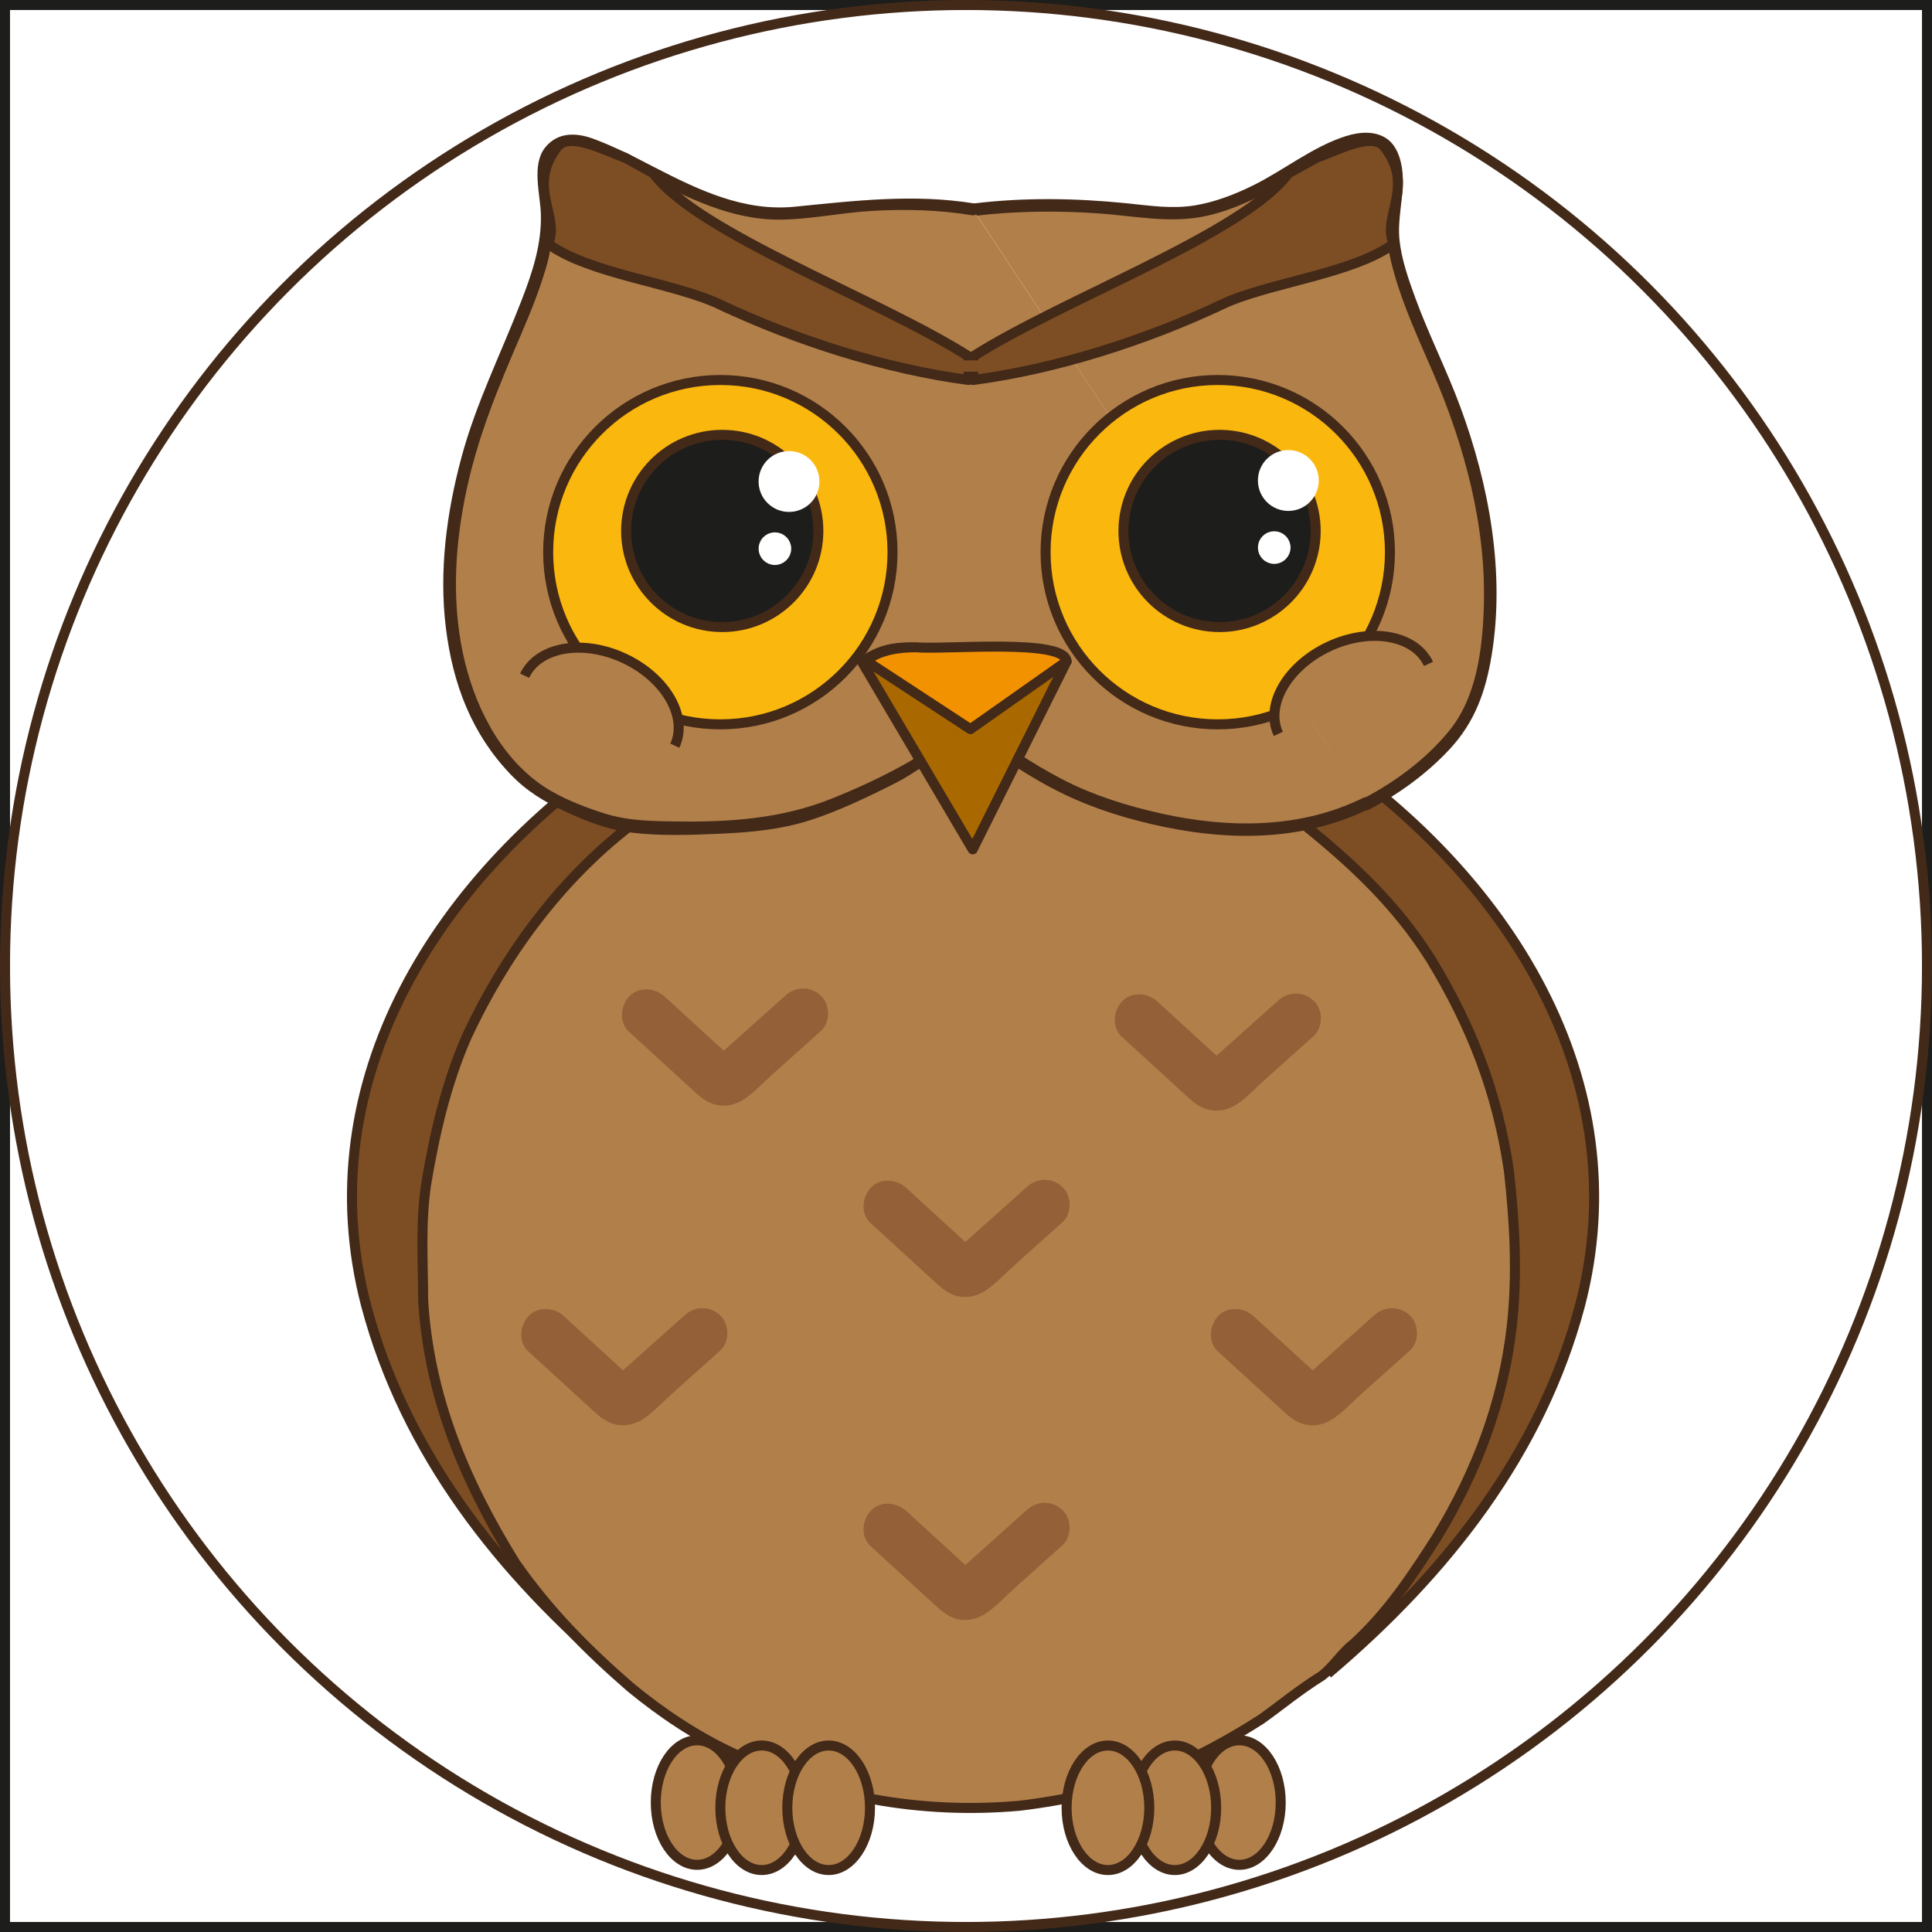<?xml version="1.0" encoding="UTF-8"?>
<svg id="Layer_1" data-name="Layer 1" xmlns="http://www.w3.org/2000/svg" viewBox="0 0 193 193">
  <rect x="0" y="0" width="193" height="193" fill="#808080" stroke="none"/>
  <defs>
    <style>
      .cls-1 {
        fill: #a96900;
      }

      .cls-1, .cls-2, .cls-3 {
        stroke-linecap: round;
        stroke-linejoin: round;
      }

      .cls-1, .cls-2, .cls-3, .cls-4, .cls-5, .cls-6, .cls-7, .cls-8 {
        stroke: #432918;
      }

      .cls-2, .cls-4, .cls-9 {
        fill: #7d4e24;
      }

      .cls-3 {
        fill: #f39200;
      }

      .cls-4, .cls-10, .cls-11, .cls-5, .cls-6, .cls-7, .cls-8, .cls-12 {
        stroke-miterlimit: 10;
      }

      .cls-10 {
        stroke: #1d1d1b;
      }

      .cls-10, .cls-11 {
        fill: #fff;
      }

      .cls-11 {
        stroke: #fff;
      }

      .cls-5, .cls-12, .cls-13 {
        fill: #b17f4a;
      }

      .cls-6 {
        fill: #1d1d1b;
      }

      .cls-7 {
        fill: #fab70e;
      }

      .cls-8 {
        fill: none;
      }

      .cls-12 {
        stroke: #683c11;
        stroke-width: 6px;
      }

      .cls-14 {
        fill: #432918;
      }

      .cls-14, .cls-13, .cls-9, .cls-15 {
        stroke-width: 0px;
      }

      .cls-15 {
        fill: #936037;
      }
    </style>
  </defs>
  <rect class="cls-10" x=".5" y=".5" width="192" height="192"/>
  <circle class="cls-8" cx="96.5" cy="96.5" r="96"/>
  <ellipse class="cls-12" cx="96.55" cy="83.25" rx="26.91" ry="11.55"/>
  <path class="cls-4" d="m61.77,167.19c-11.95-10.12-21.29-22.11-25.19-36.76-5.84-22.32,6.99-43.17,26.94-56.23"/>
  <path class="cls-4" d="m132.64,167.19c11.95-10.12,21.29-22.11,25.19-36.76,5.84-22.32-6.99-43.17-26.94-56.23"/>
  <path class="cls-5" d="m62.86,82.56c-7.06,5.49-12.53,12.99-16.27,21.07-2.01,4.62-3.16,9.52-4.03,14.72-.58,4.04-.29,7.79-.29,11.54.58,9.52,4.03,17.89,9.21,26.26,3.45,4.91,7.19,8.66,11.51,12.41,3.16,2.6,6.62,4.91,10.36,6.64,8.92,4.33,18.7,6.06,28.48,5.19,4.89-.58,9.78-1.73,14.39-3.46,3.45-1.44,6.62-3.17,9.78-5.19,2.01-1.44,3.74-2.89,6.04-4.33,1.15-.87,2.01-2.31,3.16-3.17,3.45-3.17,5.75-6.64,8.34-10.68,4.03-6.64,6.62-13.56,7.48-21.06.58-5.19.29-10.39-.29-15.58-1.15-7.79-3.74-14.43-7.77-21.06-3.45-5.48-7.77-9.52-12.7-13.49"/>
  <ellipse class="cls-5" cx="69.64" cy="180.07" rx="4.13" ry="6.22"/>
  <ellipse class="cls-5" cx="76.09" cy="180.59" rx="4.13" ry="6.22"/>
  <ellipse class="cls-5" cx="82.78" cy="180.59" rx="4.13" ry="6.22"/>
  <ellipse class="cls-5" cx="123.81" cy="180.07" rx="4.13" ry="6.22"/>
  <ellipse class="cls-5" cx="117.36" cy="180.59" rx="4.13" ry="6.22"/>
  <ellipse class="cls-5" cx="110.68" cy="180.59" rx="4.13" ry="6.22"/>
  <g>
    <path class="cls-13" d="m136.45,80.34c4-2.05,9.41-6.28,10.86-10.43,2.89-9.06,1.44-18.39-1.44-27.45-2.02-6.22-5.48-11.65-6.64-18.13-.29-2.07.29-4.4.29-6.47,0-1.04-.29-2.07-.87-3.11-1.44-1.55-3.75-.78-5.48,0-5.77,3.11-10.96,7.25-17.89,6.47-6.06-.78-12.12-1.04-18.07-.29"/>
    <path class="cls-14" d="m136.76,80.88c2.96-1.54,5.75-3.57,8.03-6.01,2.54-2.72,3.62-5.77,4.22-9.41,1.36-8.26-.25-17.01-3.12-24.79-1.36-3.69-3.15-7.2-4.5-10.89-.68-1.86-1.39-3.87-1.59-5.85s.37-4.03.34-6.06c-.02-1.37-.4-3.17-1.58-4s-2.75-.7-4.09-.28c-3.3,1.04-6.17,3.38-9.25,4.91-1.86.92-3.82,1.68-5.87,2.02-2.29.37-4.49.02-6.77-.21-5.11-.52-10.26-.6-15.37.02-.79.09-.8,1.35,0,1.25,4.13-.5,8.28-.55,12.43-.27,3.69.25,7.33,1.07,11,.23,3.17-.73,6.06-2.33,8.85-3.95,2.23-1.29,7.99-5.55,9.21-1.1.51,1.84-.04,3.86-.15,5.72-.1,1.74.24,3.38.71,5.05.96,3.42,2.47,6.65,3.87,9.9,3.2,7.4,5.4,15.59,5.09,23.71-.15,4.15-.75,8.82-3.45,12.13-2.32,2.85-5.41,5.12-8.65,6.81-.71.37-.08,1.45.63,1.08h0Z"/>
  </g>
  <g>
    <path class="cls-13" d="m97.2,20.93c-5.87-1-11.64-.48-17.42.29-8.37,1.04-14.43-4.66-21.35-6.99-1.73-.78-4.04.52-4.04,2.33,0,2.85.58,5.44,0,8.29-1.44,5.96-4.33,10.88-6.35,16.57-3.17,9.32-4.62,19.16-1.15,28.49.87,1.81,1.73,3.63,2.89,5.18,2.02,2.33,3.7,4.21,6.51,5.22h0c1.88.98,5.04,2.16,7.24,2.31h0c5.61.21,11.91.33,17.11-1.22,3.75-1.29,6.92-2.85,10.39-4.66,2.02-1.29,3.75-2.85,6.06-3.88h0c3.69,2.7,8.19,5.78,12.84,7.37,8.42,2.91,18.29,4.24,26.53.07"/>
    <path class="cls-14" d="m97.37,20.33c-6.08-.99-11.93-.28-17.99.32-5.07.5-9.6-1.67-13.98-3.93-2-1.03-4-2.07-6.11-2.85-1.72-.64-3.6-.7-4.85.89-1.35,1.72-.47,4.63-.41,6.62.09,3.03-.85,5.84-1.93,8.63-2.03,5.26-4.54,10.24-6.01,15.71s-2.25,11.3-1.55,16.99,2.61,10.6,6.42,14.6c1.65,1.74,3.44,2.8,5.6,3.8,2.01.93,4.13,1.75,6.33,2.04,2.97.39,6.15.26,9.14.13s5.97-.42,8.79-1.31,5.75-2.29,8.49-3.67,5.23-3.59,8.11-4.94h-.63c3.05,2.23,6.18,4.39,9.59,6.02,3.17,1.52,6.6,2.54,10.04,3.25,6.83,1.41,14.02,1.3,20.37-1.84.72-.36.09-1.43-.63-1.08-6.29,3.11-13.51,3.05-20.23,1.54-3.34-.75-6.66-1.78-9.71-3.35s-5.98-3.57-8.79-5.63c-.19-.14-.44-.09-.63,0-2.28,1.07-4.1,2.77-6.27,3.99-2.37,1.33-4.9,2.5-7.42,3.51-5.01,2.02-10.23,2.37-15.58,2.29-2.46-.03-4.81-.06-7.17-.81-2.05-.65-4.32-1.53-6.11-2.73-4.4-2.98-6.95-8.23-8.01-13.28-1.15-5.44-.77-11.09.41-16.49s3.15-10.11,5.27-15.03c.98-2.28,1.93-4.59,2.63-6.98.76-2.58.79-5,.61-7.66-.08-1.14-.46-2.76.37-3.69s2.03-.86,3.11-.47c2.02.73,3.92,1.69,5.83,2.67,4.25,2.19,8.64,4.41,13.54,4.35,3.01-.04,6.02-.69,9.04-.87,3.35-.2,6.71-.11,10.03.43.79.13,1.13-1.08.33-1.21h0Z"/>
  </g>
  <circle class="cls-7" cx="71.96" cy="55.16" r="17.2"/>
  <circle class="cls-7" cx="121.65" cy="55.16" r="17.2"/>
  <path class="cls-1" d="m91.68,64.76c4.25.52,7.96-1.15,14.87,1.31l-9.38,18.78h0l-11.02-18.66s1.82-1.88,5.53-1.43Z"/>
  <circle class="cls-6" cx="72.15" cy="53.04" r="9.6"/>
  <circle class="cls-6" cx="121.83" cy="53.04" r="9.6"/>
  <path class="cls-3" d="m91.45,64.66c3,.27,14.96-.91,15.1,1.41l-9.61,6.77h0l-10.39-6.81s1.17-1.37,4.9-1.37Z"/>
  <circle class="cls-11" cx="78.82" cy="48.1" r="2.54"/>
  <circle class="cls-11" cx="77.41" cy="54.81" r="1.13"/>
  <circle class="cls-11" cx="128.7" cy="48" r="2.54"/>
  <circle class="cls-11" cx="127.29" cy="54.7" r="1.13"/>
  <path class="cls-2" d="m139.23,24.34c-1.25-2.66,2.19-5.67-.93-9.67-1.22-1.57-4.9.45-6.76,1.08l-2.83,1.56c-4.4,5.99-22.5,12.57-31.49,18.29v2.36c8.21-1.08,17.15-3.91,24.9-7.57,0,0-2.07.98,0,0,4.55-2.15,13.04-3.03,17.12-6.05h0Z"/>
  <path class="cls-15" d="m86.99,122.2l3.54,3.24,2.81,2.57c.64.59,1.26,1.14,2.11,1.41.95.3,2.02.11,2.86-.41,1.11-.69,2.06-1.76,3.03-2.62,1.59-1.43,3.19-2.85,4.78-4.28.98-.87.96-2.66,0-3.54-1.04-.96-2.49-.93-3.54,0-1.33,1.19-2.67,2.39-4,3.58-.67.6-1.34,1.2-2,1.79-.2.18-.41.36-.61.55-.07.06-.31.22-.34.3.06-.2,1.15-.18.79-.22l.5.2c.51.27.64.31.38.1-.07-.11-.23-.21-.33-.3l-.76-.7-2.36-2.16-3.33-3.05c-.96-.88-2.59-1.02-3.54,0-.88.96-1.03,2.59,0,3.54h0Z"/>
  <path class="cls-15" d="m62.86,103.09l3.54,3.24,2.81,2.57c.64.59,1.26,1.14,2.11,1.41.95.3,2.02.11,2.86-.41,1.11-.69,2.06-1.76,3.03-2.62,1.59-1.43,3.19-2.85,4.78-4.28.98-.87.96-2.66,0-3.54-1.04-.96-2.49-.93-3.54,0-1.33,1.19-2.67,2.39-4,3.58-.67.6-1.34,1.2-2,1.79-.2.18-.41.36-.61.55-.07.06-.31.22-.34.3.06-.2,1.15-.18.79-.22l.5.2c.51.27.64.31.38.1-.07-.11-.23-.21-.33-.3l-.76-.7-2.36-2.16-3.33-3.05c-.96-.88-2.59-1.02-3.54,0-.88.96-1.03,2.59,0,3.54h0Z"/>
  <path class="cls-15" d="m112.09,103.59l3.54,3.24,2.81,2.57c.64.59,1.26,1.14,2.11,1.41.95.3,2.02.11,2.86-.41,1.11-.69,2.06-1.76,3.03-2.62,1.59-1.43,3.19-2.85,4.78-4.28.98-.87.96-2.66,0-3.54-1.04-.96-2.49-.93-3.54,0-1.33,1.19-2.67,2.39-4,3.58-.67.6-1.34,1.2-2,1.79-.2.18-.41.36-.61.55-.07.06-.31.22-.34.3.06-.2,1.15-.18.79-.22l.5.2c.51.27.64.31.38.1-.07-.11-.23-.21-.33-.3l-.76-.7-2.36-2.16-3.33-3.05c-.96-.88-2.59-1.02-3.54,0-.88.96-1.03,2.59,0,3.54h0Z"/>
  <path class="cls-15" d="m52.8,135.02l3.54,3.24,2.81,2.57c.64.59,1.26,1.14,2.11,1.41.95.3,2.02.11,2.86-.41,1.11-.69,2.06-1.76,3.03-2.62,1.59-1.43,3.19-2.85,4.78-4.28.98-.87.96-2.66,0-3.54-1.04-.96-2.49-.93-3.54,0-1.33,1.19-2.67,2.39-4,3.58-.67.6-1.34,1.2-2,1.79-.2.18-.41.36-.61.55-.07.06-.31.22-.34.3.06-.2,1.15-.18.79-.22l.5.2c.51.27.64.31.38.1-.07-.11-.23-.21-.33-.3l-.76-.7-2.36-2.16-3.33-3.05c-.96-.88-2.59-1.02-3.54,0-.88.96-1.03,2.59,0,3.54h0Z"/>
  <path class="cls-15" d="m121.69,135.02l3.54,3.24,2.81,2.57c.64.59,1.26,1.14,2.11,1.41.95.3,2.02.11,2.86-.41,1.11-.69,2.06-1.76,3.03-2.62,1.59-1.43,3.19-2.85,4.78-4.28.98-.87.96-2.66,0-3.54-1.04-.96-2.49-.93-3.54,0-1.33,1.19-2.67,2.39-4,3.58-.67.6-1.34,1.2-2,1.79-.2.18-.41.36-.61.55-.07.06-.31.22-.34.3.06-.2,1.15-.18.79-.22l.5.2c.51.27.64.31.38.1-.07-.11-.23-.21-.33-.3l-.76-.7-2.36-2.16-3.33-3.05c-.96-.88-2.59-1.02-3.54,0-.88.96-1.03,2.59,0,3.54h0Z"/>
  <path class="cls-15" d="m86.99,154.47l3.54,3.24,2.81,2.57c.64.59,1.26,1.14,2.11,1.41.95.3,2.02.11,2.86-.41,1.11-.69,2.06-1.76,3.03-2.62,1.59-1.43,3.19-2.85,4.78-4.28.98-.87.96-2.66,0-3.54-1.04-.96-2.49-.93-3.54,0-1.33,1.19-2.67,2.39-4,3.58-.67.6-1.34,1.2-2,1.79-.2.18-.41.36-.61.55-.07.06-.31.22-.34.3.06-.2,1.15-.18.79-.22l.5.2c.51.27.64.31.38.1-.07-.11-.23-.21-.33-.3l-.76-.7-2.36-2.16-3.33-3.05c-.96-.88-2.59-1.02-3.54,0-.88.96-1.03,2.59,0,3.54h0Z"/>
  <path class="cls-2" d="m54.75,24.34c1.25-2.66-2.19-5.67.93-9.67,1.22-1.57,4.9.45,6.76,1.08l2.83,1.56c4.4,5.99,22.5,12.57,31.49,18.29v2.36c-8.21-1.08-17.15-3.91-24.9-7.57,0,0,2.07.98,0,0-4.55-2.15-13.04-3.03-17.12-6.05h0Z"/>
  <rect class="cls-9" x="96.05" y="36" width="1.87" height="1.13"/>
  <path class="cls-5" d="m127.7,73.31c-1.35-2.89.92-6.8,5.06-8.73s8.59-1.15,9.94,1.74"/>
  <path class="cls-5" d="m67.41,74.49c1.35-2.89-.92-6.8-5.06-8.73s-8.59-1.15-9.94,1.74"/>
</svg>